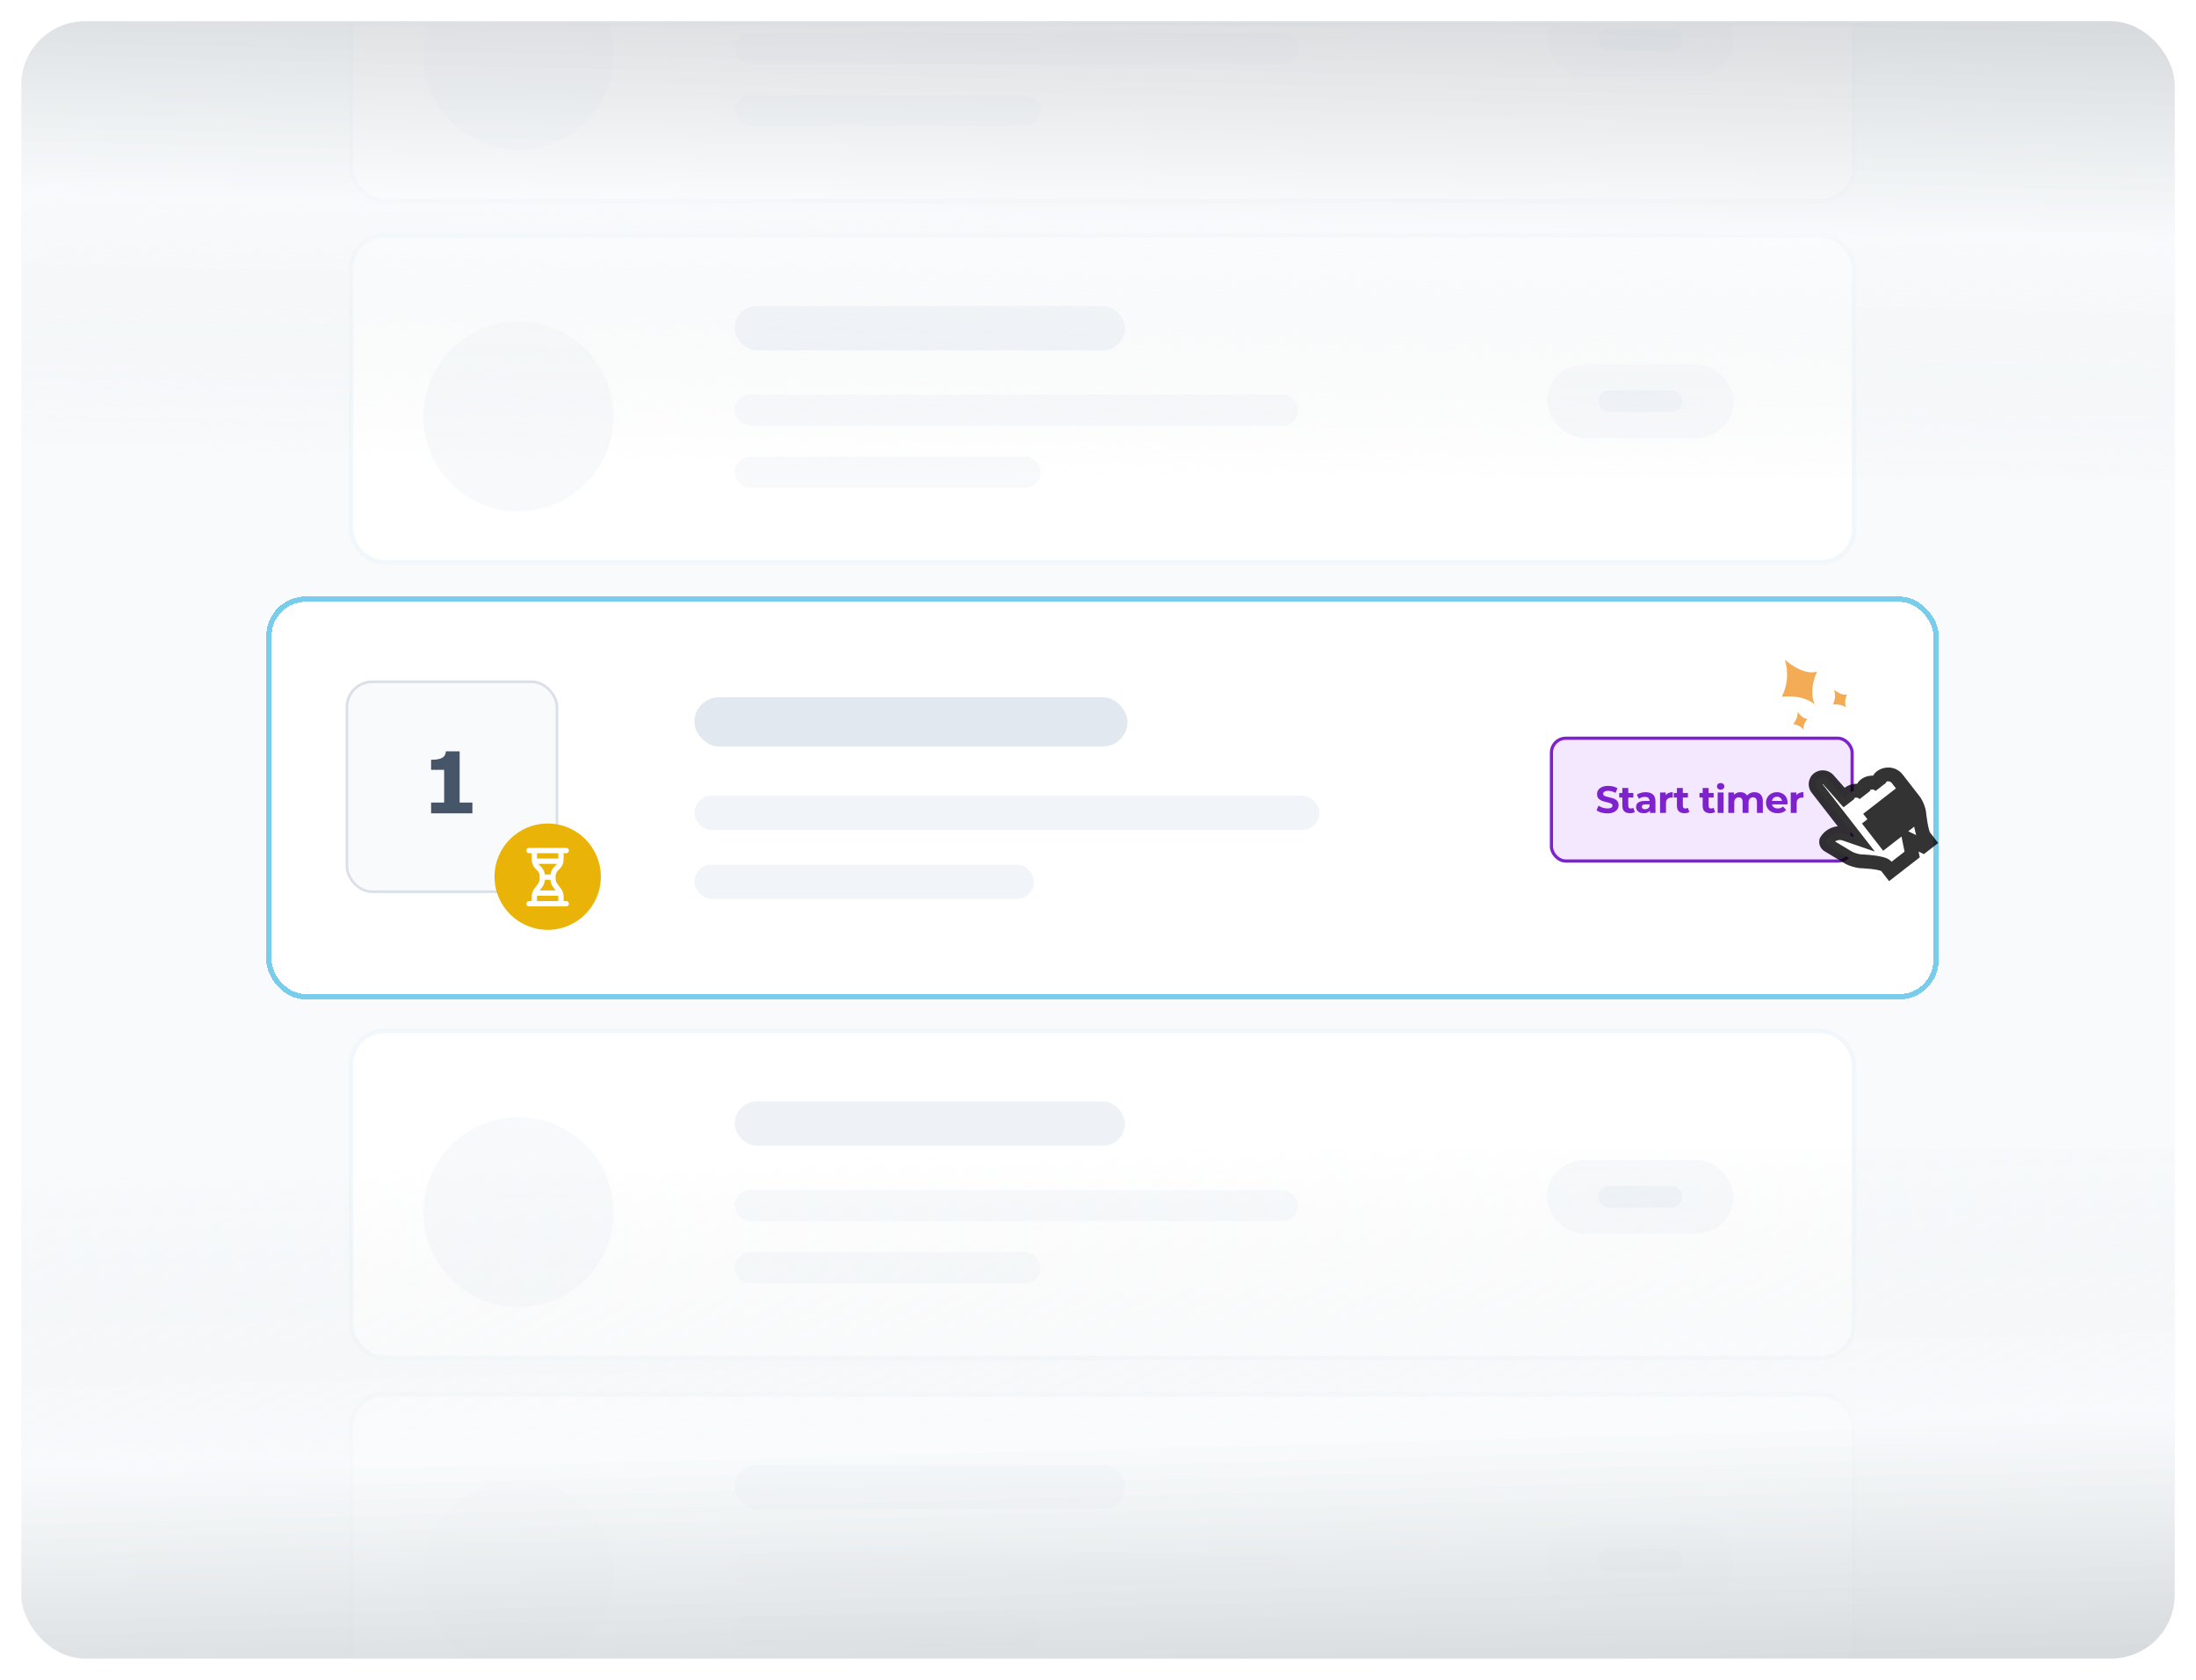 <svg width="413" height="316" viewBox="0 0 413 316" fill="none" xmlns="http://www.w3.org/2000/svg">
<g filter="url(#filter0_d_190_1603)">
<g clip-path="url(#clip0_190_1603)">
<rect x="4" width="405" height="308" rx="12" fill="#F8FAFC"/>
<g filter="url(#filter1_d_190_1603)">
<rect x="50.084" y="108.211" width="314.523" height="75.789" rx="7.405" fill="white" shape-rendering="crispEdges"/>
<rect x="50.584" y="108.711" width="313.523" height="74.789" rx="6.905" stroke="#00A0DC" stroke-opacity="0.53" shape-rendering="crispEdges"/>
<rect x="65.25" y="124.25" width="39.5" height="39.5" rx="4.75" fill="#F9FAFB" stroke="#DBE0E8" stroke-width="0.5"/>
<path d="M88.844 149H81.078V146.969H83.531V140.82H81.078V138.922C81.453 138.922 81.812 138.901 82.156 138.859C82.5 138.812 82.787 138.734 83.016 138.625C83.287 138.495 83.49 138.326 83.625 138.117C83.76 137.909 83.838 137.648 83.859 137.336H86.445V146.969H88.844V149Z" fill="#475569"/>
<circle cx="103" cy="160.914" r="10" fill="#EAB308"/>
<path d="M106.496 165.502H105.996V164.668C105.995 164.382 105.944 164.099 105.846 163.83C105.841 163.815 105.835 163.801 105.828 163.787C105.747 163.567 105.636 163.358 105.496 163.169L104.796 162.235C104.602 161.975 104.497 161.66 104.496 161.335V160.83C104.497 160.433 104.655 160.051 104.935 159.77L105.264 159.441C105.646 159.057 105.891 158.558 105.962 158.022C105.962 158.015 105.966 158.009 105.966 158.002L105.965 157.995C105.982 157.889 105.993 157.781 105.996 157.673V156.502H106.496C106.629 156.502 106.756 156.449 106.85 156.356C106.943 156.262 106.996 156.135 106.996 156.002C106.996 155.869 106.943 155.742 106.85 155.648C106.756 155.555 106.629 155.502 106.496 155.502H99.496C99.364 155.502 99.236 155.555 99.142 155.648C99.049 155.742 98.996 155.869 98.996 156.002C98.996 156.135 99.049 156.262 99.142 156.356C99.236 156.449 99.364 156.502 99.496 156.502H99.996V157.673C100 157.781 100.01 157.889 100.028 157.995L100.026 158.002C100.026 158.009 100.03 158.015 100.03 158.022C100.101 158.558 100.346 159.057 100.728 159.441L101.057 159.77C101.337 160.051 101.495 160.433 101.496 160.83V161.335C101.495 161.659 101.39 161.975 101.196 162.235L100.496 163.169C100.356 163.358 100.245 163.567 100.164 163.788C100.157 163.801 100.151 163.815 100.146 163.829C100.048 164.098 99.998 164.382 99.996 164.668V165.502H99.496C99.364 165.502 99.236 165.555 99.142 165.648C99.049 165.742 98.996 165.869 98.996 166.002C98.996 166.135 99.049 166.262 99.142 166.356C99.236 166.449 99.364 166.502 99.496 166.502H106.496C106.629 166.502 106.756 166.449 106.85 166.356C106.943 166.262 106.996 166.135 106.996 166.002C106.996 165.869 106.943 165.742 106.85 165.648C106.756 165.555 106.629 165.502 106.496 165.502ZM100.996 157.502V156.502H104.996V157.502H100.996ZM101.435 158.734C101.365 158.663 101.302 158.585 101.247 158.502H104.745C104.69 158.585 104.627 158.663 104.557 158.734L104.228 159.063C103.838 159.45 103.588 159.957 103.517 160.502H102.475C102.404 159.957 102.154 159.45 101.764 159.062L101.435 158.734ZM101.996 162.835C102.286 162.447 102.457 161.985 102.49 161.502H103.502C103.535 161.985 103.707 162.447 103.996 162.835L104.496 163.502H101.496L101.996 162.835ZM104.996 165.502H100.996V164.668C100.997 164.613 101.002 164.557 101.01 164.502H104.982C104.99 164.557 104.995 164.613 104.996 164.668V165.502Z" fill="white"/>
<rect x="130.596" y="127.162" width="81.451" height="9.256" rx="4.628" fill="#E2E8F0"/>
<rect x="130.602" y="145.668" width="117.549" height="6.479" rx="3.24" fill="#F1F5F9"/>
<rect x="130.599" y="158.629" width="63.865" height="6.479" rx="3.24" fill="#F1F5F9"/>
<g filter="url(#filter2_d_190_1603)">
<rect x="291.482" y="133.975" width="57.145" height="23.694" rx="3" fill="#F3E8FF"/>
<rect x="291.782" y="134.274" width="56.546" height="23.096" rx="2.701" stroke="#7E22CE" stroke-width="0.598"/>
<path d="M302.29 148.408C301.89 148.408 301.507 148.356 301.14 148.251C300.774 148.141 300.478 148.001 300.255 147.83L300.647 146.958C300.862 147.111 301.114 147.237 301.404 147.337C301.7 147.432 301.997 147.48 302.297 147.48C302.525 147.48 302.709 147.458 302.847 147.415C302.99 147.368 303.094 147.303 303.161 147.223C303.228 147.142 303.261 147.049 303.261 146.944C303.261 146.811 303.209 146.706 303.104 146.63C302.999 146.549 302.861 146.485 302.69 146.437C302.518 146.385 302.328 146.337 302.118 146.294C301.914 146.247 301.707 146.189 301.497 146.123C301.292 146.056 301.104 145.97 300.933 145.866C300.762 145.761 300.621 145.623 300.512 145.452C300.407 145.28 300.355 145.061 300.355 144.795C300.355 144.509 300.431 144.25 300.583 144.016C300.74 143.778 300.973 143.59 301.283 143.452C301.597 143.309 301.99 143.238 302.461 143.238C302.775 143.238 303.085 143.276 303.39 143.352C303.694 143.424 303.963 143.533 304.196 143.681L303.839 144.559C303.606 144.426 303.373 144.328 303.14 144.266C302.906 144.2 302.678 144.166 302.454 144.166C302.23 144.166 302.047 144.192 301.904 144.245C301.761 144.297 301.659 144.366 301.597 144.452C301.535 144.533 301.504 144.628 301.504 144.737C301.504 144.866 301.557 144.971 301.661 145.052C301.766 145.128 301.904 145.19 302.076 145.237C302.247 145.285 302.435 145.333 302.64 145.38C302.849 145.428 303.056 145.483 303.261 145.544C303.47 145.606 303.661 145.69 303.832 145.794C304.004 145.899 304.142 146.037 304.246 146.209C304.356 146.38 304.411 146.597 304.411 146.858C304.411 147.139 304.332 147.396 304.175 147.63C304.018 147.863 303.782 148.051 303.468 148.194C303.159 148.337 302.766 148.408 302.29 148.408ZM306.551 148.379C306.099 148.379 305.746 148.265 305.494 148.037C305.242 147.803 305.115 147.458 305.115 147.001V143.631H306.229V146.987C306.229 147.149 306.272 147.275 306.358 147.365C306.444 147.451 306.56 147.494 306.708 147.494C306.884 147.494 307.034 147.446 307.158 147.351L307.458 148.137C307.343 148.218 307.205 148.279 307.044 148.322C306.886 148.36 306.722 148.379 306.551 148.379ZM304.523 145.423V144.566H307.186V145.423H304.523ZM310.297 148.322V147.572L310.225 147.408V146.066C310.225 145.828 310.152 145.642 310.004 145.509C309.861 145.375 309.64 145.309 309.34 145.309C309.135 145.309 308.933 145.342 308.733 145.409C308.538 145.471 308.371 145.556 308.233 145.666L307.833 144.887C308.043 144.74 308.295 144.626 308.59 144.545C308.885 144.464 309.185 144.423 309.49 144.423C310.075 144.423 310.53 144.561 310.854 144.837C311.178 145.114 311.339 145.544 311.339 146.13V148.322H310.297ZM309.126 148.379C308.826 148.379 308.569 148.329 308.354 148.229C308.14 148.125 307.976 147.984 307.862 147.808C307.747 147.632 307.69 147.434 307.69 147.215C307.69 146.987 307.745 146.787 307.855 146.616C307.969 146.444 308.147 146.311 308.39 146.216C308.633 146.116 308.95 146.066 309.34 146.066H310.361V146.716H309.461C309.199 146.716 309.019 146.758 308.919 146.844C308.823 146.93 308.776 147.037 308.776 147.165C308.776 147.308 308.831 147.422 308.94 147.508C309.054 147.589 309.209 147.63 309.404 147.63C309.59 147.63 309.756 147.587 309.904 147.501C310.052 147.411 310.159 147.28 310.225 147.108L310.397 147.622C310.316 147.87 310.168 148.058 309.954 148.187C309.74 148.315 309.464 148.379 309.126 148.379ZM312.205 148.322V144.48H313.269V145.566L313.119 145.252C313.233 144.98 313.416 144.776 313.669 144.638C313.921 144.495 314.228 144.423 314.59 144.423V145.452C314.542 145.447 314.499 145.444 314.461 145.444C314.423 145.44 314.383 145.437 314.34 145.437C314.035 145.437 313.788 145.525 313.597 145.702C313.412 145.873 313.319 146.142 313.319 146.508V148.322H312.205ZM316.813 148.379C316.361 148.379 316.008 148.265 315.756 148.037C315.504 147.803 315.378 147.458 315.378 147.001V143.631H316.492V146.987C316.492 147.149 316.534 147.275 316.62 147.365C316.706 147.451 316.822 147.494 316.97 147.494C317.146 147.494 317.296 147.446 317.42 147.351L317.72 148.137C317.606 148.218 317.468 148.279 317.306 148.322C317.149 148.36 316.984 148.379 316.813 148.379ZM314.785 145.423V144.566H317.449V145.423H314.785ZM321.653 148.379C321.201 148.379 320.848 148.265 320.596 148.037C320.344 147.803 320.218 147.458 320.218 147.001V143.631H321.332V146.987C321.332 147.149 321.374 147.275 321.46 147.365C321.546 147.451 321.662 147.494 321.81 147.494C321.986 147.494 322.136 147.446 322.26 147.351L322.56 148.137C322.446 148.218 322.308 148.279 322.146 148.322C321.989 148.36 321.824 148.379 321.653 148.379ZM319.625 145.423V144.566H322.289V145.423H319.625ZM323.042 148.322V144.48H324.156V148.322H323.042ZM323.599 143.945C323.395 143.945 323.228 143.885 323.1 143.766C322.971 143.647 322.907 143.5 322.907 143.324C322.907 143.147 322.971 143 323.1 142.881C323.228 142.762 323.395 142.702 323.599 142.702C323.804 142.702 323.971 142.759 324.099 142.874C324.228 142.983 324.292 143.126 324.292 143.302C324.292 143.488 324.228 143.643 324.099 143.766C323.975 143.885 323.809 143.945 323.599 143.945ZM329.968 144.423C330.272 144.423 330.541 144.485 330.775 144.609C331.013 144.728 331.198 144.914 331.332 145.166C331.47 145.413 331.539 145.732 331.539 146.123V148.322H330.425V146.294C330.425 145.985 330.36 145.756 330.232 145.609C330.103 145.461 329.922 145.387 329.689 145.387C329.527 145.387 329.382 145.425 329.253 145.502C329.125 145.573 329.025 145.682 328.954 145.83C328.882 145.978 328.846 146.166 328.846 146.394V148.322H327.732V146.294C327.732 145.985 327.668 145.756 327.54 145.609C327.416 145.461 327.237 145.387 327.004 145.387C326.842 145.387 326.697 145.425 326.568 145.502C326.44 145.573 326.34 145.682 326.269 145.83C326.197 145.978 326.161 146.166 326.161 146.394V148.322H325.047V144.48H326.111V145.53L325.912 145.223C326.045 144.961 326.233 144.764 326.476 144.63C326.723 144.492 327.004 144.423 327.318 144.423C327.671 144.423 327.978 144.514 328.239 144.695C328.506 144.871 328.682 145.142 328.768 145.509L328.375 145.402C328.504 145.102 328.708 144.864 328.989 144.687C329.275 144.511 329.601 144.423 329.968 144.423ZM334.329 148.379C333.891 148.379 333.505 148.294 333.172 148.122C332.844 147.951 332.589 147.718 332.408 147.422C332.227 147.123 332.137 146.782 332.137 146.401C332.137 146.016 332.225 145.675 332.401 145.38C332.582 145.08 332.827 144.847 333.136 144.68C333.446 144.509 333.796 144.423 334.186 144.423C334.562 144.423 334.9 144.504 335.2 144.666C335.505 144.823 335.745 145.052 335.921 145.352C336.097 145.647 336.186 146.001 336.186 146.416C336.186 146.458 336.183 146.508 336.178 146.566C336.174 146.618 336.169 146.668 336.164 146.716H333.043V146.066H335.579L335.15 146.259C335.15 146.059 335.11 145.885 335.029 145.737C334.948 145.59 334.836 145.475 334.693 145.394C334.55 145.309 334.384 145.266 334.193 145.266C334.003 145.266 333.834 145.309 333.686 145.394C333.543 145.475 333.431 145.592 333.351 145.744C333.27 145.892 333.229 146.068 333.229 146.273V146.444C333.229 146.654 333.274 146.839 333.365 147.001C333.46 147.158 333.591 147.28 333.758 147.365C333.929 147.446 334.129 147.487 334.357 147.487C334.562 147.487 334.741 147.456 334.893 147.394C335.05 147.332 335.193 147.239 335.321 147.115L335.914 147.758C335.738 147.958 335.517 148.113 335.25 148.222C334.983 148.327 334.676 148.379 334.329 148.379ZM336.784 148.322V144.48H337.848V145.566L337.698 145.252C337.813 144.98 337.996 144.776 338.248 144.638C338.501 144.495 338.808 144.423 339.169 144.423V145.452C339.122 145.447 339.079 145.444 339.041 145.444C339.003 145.44 338.962 145.437 338.92 145.437C338.615 145.437 338.367 145.525 338.177 145.702C337.991 145.873 337.898 146.142 337.898 146.508V148.322H336.784Z" fill="#7E22CE"/>
</g>
<path d="M335.111 127.051C336.2 124.915 336.401 122.43 335.67 120.139C335.628 119.998 339.032 123.228 341.753 122.319C341.753 122.319 340.049 125.561 341.296 128.553C341.325 128.586 339.657 126.658 335.111 127.051Z" fill="#F3AC55"/>
<path d="M344.71 128.528C345.149 127.665 345.229 126.661 344.931 125.735C344.914 125.679 346.287 126.984 347.389 126.613C347.389 126.613 346.703 127.921 347.205 129.128C347.211 129.145 346.539 128.367 344.71 128.528Z" fill="#F3AC55"/>
<path d="M337.226 132.185C337.803 131.566 338.113 130.744 338.088 129.896C338.086 129.843 338.925 131.268 339.939 131.223C339.939 131.223 339.044 132.15 339.176 133.286C339.176 133.305 338.8 132.491 337.226 132.185Z" fill="#F3AC55"/>
<g filter="url(#filter3_d_190_1603)">
<mask id="path-17-outside-1_190_1603" maskUnits="userSpaceOnUse" x="334.194" y="131.193" width="33.324" height="34.029" fill="black">
<rect fill="white" x="334.194" y="131.193" width="33.324" height="34.029"/>
<path fill-rule="evenodd" clip-rule="evenodd" d="M348.906 152.245L346.916 151.562C345.558 151.095 343.966 151.777 343.358 153.083L343.5 152.779C343.349 153.103 343.478 153.518 343.79 153.706L347.58 155.986C348.18 156.347 349.258 156.682 349.965 156.721C349.965 156.721 354.127 156.85 354.738 157.636L355.511 158.631L359.616 155.443L359.048 152.594L361.668 153.849L362.694 153.052L361.921 152.057C361.31 151.271 360.935 147.592 360.935 147.592C360.846 146.889 360.425 145.857 359.988 145.294L356.772 141.153C356.042 140.251 354.686 140.113 353.724 140.86C353.243 141.234 353.142 141.908 353.498 142.366L353.756 142.698C353.044 141.781 351.688 141.644 350.726 142.39C350.245 142.764 350.144 143.438 350.5 143.897L350.758 144.228C350.046 143.312 348.69 143.174 347.728 143.921C347.247 144.294 347.146 144.968 347.502 145.427L347.76 145.759C347.646 145.611 347.539 145.506 347.436 145.437L343.85 141.368C343.365 140.818 342.529 140.747 341.962 141.187C341.391 141.63 341.293 142.443 341.733 143.01L344.921 147.115L348.906 152.245ZM355.31 145.626L356.336 144.829L359.524 148.933L358.498 149.73L355.31 145.626ZM353.258 147.22L354.284 146.423L357.472 150.527L356.446 151.324L353.258 147.22ZM351.206 148.814L352.232 148.017L355.42 152.121L354.394 152.918L351.206 148.814Z"/>
</mask>
<path fill-rule="evenodd" clip-rule="evenodd" d="M348.906 152.245L346.916 151.562C345.558 151.095 343.966 151.777 343.358 153.083L343.5 152.779C343.349 153.103 343.478 153.518 343.79 153.706L347.58 155.986C348.18 156.347 349.258 156.682 349.965 156.721C349.965 156.721 354.127 156.85 354.738 157.636L355.511 158.631L359.616 155.443L359.048 152.594L361.668 153.849L362.694 153.052L361.921 152.057C361.31 151.271 360.935 147.592 360.935 147.592C360.846 146.889 360.425 145.857 359.988 145.294L356.772 141.153C356.042 140.251 354.686 140.113 353.724 140.86C353.243 141.234 353.142 141.908 353.498 142.366L353.756 142.698C353.044 141.781 351.688 141.644 350.726 142.39C350.245 142.764 350.144 143.438 350.5 143.897L350.758 144.228C350.046 143.312 348.69 143.174 347.728 143.921C347.247 144.294 347.146 144.968 347.502 145.427L347.76 145.759C347.646 145.611 347.539 145.506 347.436 145.437L343.85 141.368C343.365 140.818 342.529 140.747 341.962 141.187C341.391 141.63 341.293 142.443 341.733 143.01L344.921 147.115L348.906 152.245ZM355.31 145.626L356.336 144.829L359.524 148.933L358.498 149.73L355.31 145.626ZM353.258 147.22L354.284 146.423L357.472 150.527L356.446 151.324L353.258 147.22ZM351.206 148.814L352.232 148.017L355.42 152.121L354.394 152.918L351.206 148.814Z" fill="white"/>
<path d="M348.906 152.245L348.484 153.474L352.605 154.89L349.932 151.448L348.906 152.245ZM346.916 151.562L347.339 150.333L346.916 151.562ZM343.79 153.706L343.12 154.819L343.79 153.706ZM347.58 155.986L348.249 154.872L347.58 155.986ZM349.965 156.721L349.894 158.018L349.91 158.019L349.925 158.019L349.965 156.721ZM354.738 157.636L355.764 156.839L354.738 157.636ZM355.511 158.631L354.485 159.428L355.282 160.454L356.308 159.657L355.511 158.631ZM359.616 155.443L360.413 156.469L361.047 155.977L360.89 155.189L359.616 155.443ZM359.048 152.594L359.609 151.422L357.266 150.299L357.774 152.848L359.048 152.594ZM361.668 153.849L361.107 155.021L361.831 155.368L362.465 154.875L361.668 153.849ZM362.694 153.052L363.491 154.078L364.517 153.281L363.72 152.255L362.694 153.052ZM360.935 147.592L362.228 147.46L362.226 147.444L362.224 147.429L360.935 147.592ZM356.772 141.153L357.798 140.356L357.79 140.346L357.782 140.336L356.772 141.153ZM353.498 142.366L352.472 143.163L353.498 142.366ZM350.5 143.897L351.526 143.1L350.5 143.897ZM347.502 145.427L348.529 144.63L347.502 145.427ZM347.436 145.437L346.462 146.296L346.572 146.421L346.71 146.514L347.436 145.437ZM343.85 141.368L342.875 142.227L343.85 141.368ZM341.733 143.01L340.706 143.807L341.733 143.01ZM344.921 147.115L345.947 146.318L344.921 147.115ZM356.336 144.829L357.363 144.032L356.566 143.006L355.539 143.803L356.336 144.829ZM359.524 148.933L360.321 149.959L361.348 149.162L360.551 148.136L359.524 148.933ZM358.498 149.73L357.472 150.527L358.269 151.553L359.295 150.756L358.498 149.73ZM354.284 146.423L355.31 145.626L354.513 144.6L353.487 145.397L354.284 146.423ZM357.472 150.527L358.269 151.553L359.295 150.756L358.498 149.73L357.472 150.527ZM356.446 151.324L355.42 152.121L356.217 153.147L357.243 152.35L356.446 151.324ZM352.232 148.017L353.258 147.22L352.461 146.194L351.435 146.991L352.232 148.017ZM355.42 152.121L356.217 153.147L357.243 152.35L356.446 151.324L355.42 152.121ZM354.394 152.918L353.368 153.715L354.165 154.741L355.191 153.944L354.394 152.918ZM349.328 151.016L347.339 150.333L346.494 152.791L348.484 153.474L349.328 151.016ZM347.339 150.333C345.347 149.649 343.067 150.63 342.18 152.535L344.536 153.631C344.865 152.924 345.769 152.542 346.494 152.791L347.339 150.333ZM344.536 153.631L344.678 153.327L342.322 152.231L342.18 152.535L344.536 153.631ZM342.322 152.231C341.884 153.17 342.251 154.297 343.12 154.819L344.459 152.592C344.6 152.677 344.678 152.798 344.711 152.906C344.745 153.014 344.753 153.166 344.678 153.327L342.322 152.231ZM343.12 154.819L346.91 157.099L348.249 154.872L344.459 152.592L343.12 154.819ZM346.91 157.099C347.69 157.569 348.973 157.967 349.894 158.018L350.036 155.423C349.543 155.396 348.671 155.126 348.249 154.872L346.91 157.099ZM349.965 156.721C349.925 158.019 349.925 158.019 349.925 158.019C349.925 158.019 349.925 158.019 349.925 158.019C349.925 158.019 349.925 158.019 349.925 158.019C349.925 158.019 349.925 158.019 349.926 158.019C349.927 158.019 349.93 158.019 349.933 158.019C349.94 158.02 349.95 158.02 349.964 158.021C349.992 158.022 350.034 158.023 350.088 158.026C350.197 158.03 350.354 158.038 350.546 158.05C350.931 158.073 351.445 158.112 351.972 158.174C352.507 158.236 353.018 158.318 353.411 158.419C353.608 158.47 353.74 158.517 353.817 158.552C353.921 158.6 353.827 158.581 353.712 158.433L355.764 156.839C355.497 156.494 355.139 156.299 354.898 156.189C354.63 156.067 354.338 155.975 354.059 155.903C353.5 155.759 352.855 155.661 352.274 155.593C351.684 155.524 351.119 155.481 350.704 155.456C350.496 155.443 350.324 155.435 350.202 155.43C350.142 155.427 350.094 155.425 350.06 155.424C350.044 155.423 350.031 155.423 350.021 155.422C350.017 155.422 350.013 155.422 350.01 155.422C350.009 155.422 350.008 155.422 350.007 155.422C350.007 155.422 350.007 155.422 350.006 155.422C350.006 155.422 350.006 155.422 350.006 155.422C350.006 155.422 350.006 155.422 349.965 156.721ZM353.712 158.433L354.485 159.428L356.537 157.834L355.764 156.839L353.712 158.433ZM356.308 159.657L360.413 156.469L358.819 154.417L354.714 157.605L356.308 159.657ZM360.89 155.189L360.322 152.34L357.774 152.848L358.341 155.697L360.89 155.189ZM358.486 153.766L361.107 155.021L362.229 152.677L359.609 151.422L358.486 153.766ZM362.465 154.875L363.491 154.078L361.897 152.026L360.871 152.823L362.465 154.875ZM363.72 152.255L362.947 151.26L360.895 152.854L361.668 153.849L363.72 152.255ZM362.947 151.26C362.976 151.296 362.89 151.163 362.765 150.694C362.659 150.295 362.563 149.806 362.481 149.315C362.399 148.829 362.336 148.363 362.293 148.017C362.271 147.845 362.255 147.704 362.244 147.607C362.238 147.558 362.234 147.52 362.232 147.495C362.23 147.483 362.229 147.474 362.229 147.468C362.228 147.465 362.228 147.462 362.228 147.461C362.228 147.461 362.228 147.46 362.228 147.46C362.228 147.46 362.228 147.46 362.228 147.46C362.228 147.46 362.228 147.46 362.228 147.46C362.228 147.46 362.228 147.46 360.935 147.592C359.643 147.724 359.643 147.724 359.643 147.724C359.643 147.724 359.643 147.724 359.643 147.724C359.643 147.724 359.643 147.725 359.643 147.725C359.643 147.726 359.643 147.727 359.643 147.728C359.643 147.73 359.644 147.733 359.644 147.737C359.645 147.745 359.646 147.756 359.648 147.771C359.651 147.8 359.655 147.843 359.661 147.896C359.673 148.003 359.691 148.155 359.714 148.34C359.76 148.709 359.829 149.212 359.918 149.744C360.006 150.271 360.118 150.849 360.254 151.361C360.371 151.803 360.561 152.424 360.895 152.854L362.947 151.26ZM362.224 147.429C362.161 146.928 361.993 146.38 361.794 145.897C361.596 145.414 361.328 144.901 361.014 144.497L358.962 146.091C359.085 146.249 359.247 146.534 359.39 146.884C359.534 147.234 359.621 147.552 359.646 147.755L362.224 147.429ZM361.014 144.497L357.798 140.356L355.746 141.95L358.962 146.091L361.014 144.497ZM357.782 140.336C356.58 138.851 354.414 138.68 352.927 139.834L354.521 141.886C354.958 141.547 355.503 141.651 355.762 141.971L357.782 140.336ZM352.927 139.834C351.926 140.612 351.64 142.093 352.472 143.163L354.524 141.569C354.579 141.64 354.59 141.719 354.582 141.774C354.574 141.827 354.548 141.866 354.521 141.886L352.927 139.834ZM352.472 143.163L352.73 143.495L354.782 141.901L354.524 141.569L352.472 143.163ZM354.782 141.901C353.594 140.372 351.411 140.214 349.929 141.364L351.523 143.417C351.965 143.074 352.493 143.191 352.73 143.495L354.782 141.901ZM349.929 141.364C348.928 142.142 348.642 143.623 349.474 144.694L351.526 143.1C351.581 143.17 351.592 143.25 351.584 143.304C351.576 143.358 351.55 143.396 351.523 143.417L349.929 141.364ZM349.474 144.694L349.732 145.025L351.784 143.431L351.526 143.1L349.474 144.694ZM351.784 143.431C350.596 141.902 348.413 141.744 346.931 142.895L348.525 144.947C348.967 144.604 349.495 144.721 349.732 145.025L351.784 143.431ZM346.931 142.895C345.93 143.672 345.645 145.153 346.476 146.224L348.529 144.63C348.583 144.7 348.595 144.78 348.586 144.835C348.578 144.888 348.552 144.926 348.525 144.947L346.931 142.895ZM346.476 146.224L346.734 146.556L348.786 144.962L348.529 144.63L346.476 146.224ZM348.786 144.962C348.621 144.749 348.417 144.532 348.163 144.36L346.71 146.514C346.682 146.496 346.673 146.485 346.679 146.492C346.686 146.498 346.704 146.518 346.734 146.556L348.786 144.962ZM348.411 144.578L344.825 140.509L342.875 142.227L346.462 146.296L348.411 144.578ZM344.825 140.509C343.883 139.44 342.27 139.303 341.165 140.161L342.759 142.213C342.768 142.206 342.787 142.197 342.817 142.2C342.846 142.202 342.863 142.214 342.875 142.227L344.825 140.509ZM341.165 140.161C340.025 141.046 339.828 142.676 340.706 143.807L342.759 142.213L342.759 142.213L341.165 140.161ZM340.706 143.807L343.895 147.912L345.947 146.318L342.759 142.213L340.706 143.807ZM343.895 147.912L347.88 153.042L349.932 151.448L345.947 146.318L343.895 147.912ZM356.107 146.652L357.133 145.855L355.539 143.803L354.513 144.6L356.107 146.652ZM355.31 145.626L358.498 149.73L360.551 148.136L357.363 144.032L355.31 145.626ZM358.727 147.907L357.701 148.704L359.295 150.756L360.321 149.959L358.727 147.907ZM359.524 148.933L356.336 144.829L354.284 146.423L357.472 150.527L359.524 148.933ZM354.055 148.246L355.081 147.449L353.487 145.397L352.461 146.194L354.055 148.246ZM353.258 147.22L356.446 151.324L358.498 149.73L355.31 145.626L353.258 147.22ZM356.675 149.501L355.649 150.298L357.243 152.35L358.269 151.553L356.675 149.501ZM357.472 150.527L354.284 146.423L352.232 148.017L355.42 152.121L357.472 150.527ZM352.003 149.84L353.029 149.043L351.435 146.991L350.409 147.788L352.003 149.84ZM351.206 148.814L354.394 152.918L356.446 151.324L353.258 147.22L351.206 148.814ZM354.623 151.095L353.597 151.892L355.191 153.944L356.217 153.147L354.623 151.095ZM355.42 152.121L352.232 148.017L350.18 149.611L353.368 153.715L355.42 152.121Z" fill="black" fill-opacity="0.8" mask="url(#path-17-outside-1_190_1603)"/>
</g>
</g>
<rect x="66.011" y="-27.708" width="282.667" height="61.502" rx="6.257" fill="white"/>
<rect x="66.011" y="-27.708" width="282.667" height="61.502" rx="6.257" stroke="#F0F6FA" stroke-width="0.834"/>
<circle opacity="0.61" cx="97.511" cy="6.366" r="17.856" fill="#F1F5F9"/>
<g opacity="0.61">
<rect x="138.168" y="2.221" width="105.955" height="5.84" rx="2.92" fill="#F1F5F9"/>
<rect x="138.166" y="13.902" width="57.566" height="5.84" rx="2.92" fill="#F1F5F9"/>
</g>
<g opacity="0.61">
<g filter="url(#filter4_d_190_1603)">
<rect x="290.985" y="-3.809" width="35.026" height="13.736" rx="6.868" fill="#F1F5F9"/>
<rect x="291.2" y="-3.594" width="34.596" height="13.306" rx="6.653" stroke="#F1F5F9" stroke-width="0.429"/>
<rect x="300.601" y="0.998" width="15.796" height="4.121" rx="2.06" fill="#E2E8F0"/>
</g>
</g>
<g opacity="0.93">
<rect x="66.011" y="40.292" width="282.667" height="61.502" rx="6.257" fill="white"/>
<rect x="66.011" y="40.292" width="282.667" height="61.502" rx="6.257" stroke="#F0F6FA" stroke-width="0.834"/>
<circle opacity="0.61" cx="97.511" cy="74.366" r="17.856" fill="#F1F5F9"/>
<g opacity="0.61">
<rect x="138.164" y="53.535" width="73.418" height="8.343" rx="4.171" fill="#E2E8F0"/>
<rect x="138.168" y="70.221" width="105.955" height="5.84" rx="2.92" fill="#F1F5F9"/>
<rect x="138.166" y="81.902" width="57.566" height="5.84" rx="2.92" fill="#F1F5F9"/>
</g>
<g opacity="0.61">
<g filter="url(#filter5_d_190_1603)">
<rect x="290.985" y="64.191" width="35.026" height="13.736" rx="6.868" fill="#F1F5F9"/>
<rect x="291.2" y="64.406" width="34.596" height="13.306" rx="6.653" stroke="#F1F5F9" stroke-width="0.429"/>
<rect x="300.601" y="68.998" width="15.796" height="4.121" rx="2.06" fill="#E2E8F0"/>
</g>
</g>
</g>
<g opacity="0.7">
<rect x="66.011" y="258.278" width="282.667" height="61.502" rx="6.257" fill="white"/>
<rect x="66.011" y="258.278" width="282.667" height="61.502" rx="6.257" stroke="#F0F6FA" stroke-width="0.834"/>
<circle opacity="0.61" cx="97.511" cy="292.352" r="17.856" fill="#F1F5F9"/>
<g opacity="0.61">
<rect x="138.164" y="271.521" width="73.418" height="8.343" rx="4.171" fill="#E2E8F0"/>
<rect x="138.168" y="288.207" width="105.955" height="5.84" rx="2.92" fill="#F1F5F9"/>
<rect x="138.166" y="299.889" width="57.566" height="5.84" rx="2.92" fill="#F1F5F9"/>
</g>
<g opacity="0.61">
<g filter="url(#filter6_d_190_1603)">
<rect x="290.985" y="282.178" width="35.026" height="13.736" rx="6.868" fill="#F1F5F9"/>
<rect x="291.2" y="282.392" width="34.596" height="13.306" rx="6.653" stroke="#F1F5F9" stroke-width="0.429"/>
<rect x="300.601" y="286.984" width="15.796" height="4.121" rx="2.06" fill="#E2E8F0"/>
</g>
</g>
</g>
<g opacity="0.93">
<rect x="66.011" y="189.943" width="282.667" height="61.502" rx="6.257" fill="white"/>
<rect x="66.011" y="189.943" width="282.667" height="61.502" rx="6.257" stroke="#F0F6FA" stroke-width="0.834"/>
<circle opacity="0.61" cx="97.511" cy="224.016" r="17.856" fill="#F1F5F9"/>
<g opacity="0.61">
<rect x="138.164" y="203.186" width="73.418" height="8.343" rx="4.171" fill="#E2E8F0"/>
<rect x="138.168" y="219.871" width="105.955" height="5.84" rx="2.92" fill="#F1F5F9"/>
<rect x="138.166" y="231.553" width="57.566" height="5.84" rx="2.92" fill="#F1F5F9"/>
</g>
<g opacity="0.61">
<g filter="url(#filter7_d_190_1603)">
<rect x="290.985" y="213.842" width="35.026" height="13.736" rx="6.868" fill="#F1F5F9"/>
<rect x="291.2" y="214.056" width="34.596" height="13.306" rx="6.653" stroke="#F1F5F9" stroke-width="0.429"/>
<rect x="300.601" y="218.648" width="15.796" height="4.121" rx="2.06" fill="#E2E8F0"/>
</g>
</g>
</g>
<rect x="4" width="405" height="1" fill="url(#paint0_linear_190_1603)"/>
<rect width="405" height="96" transform="matrix(1 0 0 -1 4 308)" fill="url(#paint1_linear_190_1603)"/>
<rect x="4" width="405" height="86" fill="url(#paint2_linear_190_1603)"/>
</g>
</g>
<defs>
<filter id="filter0_d_190_1603" x="0" y="0" width="413" height="316" filterUnits="userSpaceOnUse" color-interpolation-filters="sRGB">
<feFlood flood-opacity="0" result="BackgroundImageFix"/>
<feColorMatrix in="SourceAlpha" type="matrix" values="0 0 0 0 0 0 0 0 0 0 0 0 0 0 0 0 0 0 127 0" result="hardAlpha"/>
<feOffset dy="4"/>
<feGaussianBlur stdDeviation="2"/>
<feComposite in2="hardAlpha" operator="out"/>
<feColorMatrix type="matrix" values="0 0 0 0 0 0 0 0 0 0 0 0 0 0 0 0 0 0 0.25 0"/>
<feBlend mode="normal" in2="BackgroundImageFix" result="effect1_dropShadow_190_1603"/>
<feBlend mode="normal" in="SourceGraphic" in2="effect1_dropShadow_190_1603" result="shape"/>
</filter>
<filter id="filter1_d_190_1603" x="-63.686" y="-5.559" width="542.062" height="303.329" filterUnits="userSpaceOnUse" color-interpolation-filters="sRGB">
<feFlood flood-opacity="0" result="BackgroundImageFix"/>
<feColorMatrix in="SourceAlpha" type="matrix" values="0 0 0 0 0 0 0 0 0 0 0 0 0 0 0 0 0 0 127 0" result="hardAlpha"/>
<feOffset/>
<feGaussianBlur stdDeviation="56.885"/>
<feComposite in2="hardAlpha" operator="out"/>
<feColorMatrix type="matrix" values="0 0 0 0 0.854 0 0 0 0 0.865 0 0 0 0 0.877 0 0 0 0.98 0"/>
<feBlend mode="normal" in2="BackgroundImageFix" result="effect1_dropShadow_190_1603"/>
<feBlend mode="normal" in="SourceGraphic" in2="effect1_dropShadow_190_1603" result="shape"/>
</filter>
<filter id="filter2_d_190_1603" x="290.286" y="133.376" width="59.538" height="26.086" filterUnits="userSpaceOnUse" color-interpolation-filters="sRGB">
<feFlood flood-opacity="0" result="BackgroundImageFix"/>
<feColorMatrix in="SourceAlpha" type="matrix" values="0 0 0 0 0 0 0 0 0 0 0 0 0 0 0 0 0 0 127 0" result="hardAlpha"/>
<feOffset dy="0.598"/>
<feGaussianBlur stdDeviation="0.598"/>
<feColorMatrix type="matrix" values="0 0 0 0 0.063 0 0 0 0 0.094 0 0 0 0 0.157 0 0 0 0.05 0"/>
<feBlend mode="normal" in2="BackgroundImageFix" result="effect1_dropShadow_190_1603"/>
<feBlend mode="normal" in="SourceGraphic" in2="effect1_dropShadow_190_1603" result="shape"/>
</filter>
<filter id="filter3_d_190_1603" x="336.261" y="136.481" width="32.154" height="29.171" filterUnits="userSpaceOnUse" color-interpolation-filters="sRGB">
<feFlood flood-opacity="0" result="BackgroundImageFix"/>
<feColorMatrix in="SourceAlpha" type="matrix" values="0 0 0 0 0 0 0 0 0 0 0 0 0 0 0 0 0 0 127 0" result="hardAlpha"/>
<feOffset dy="1.299"/>
<feGaussianBlur stdDeviation="1.949"/>
<feColorMatrix type="matrix" values="0 0 0 0 0 0 0 0 0 0 0 0 0 0 0 0 0 0 0.2 0"/>
<feBlend mode="normal" in2="BackgroundImageFix" result="effect1_dropShadow_190_1603"/>
<feBlend mode="normal" in="SourceGraphic" in2="effect1_dropShadow_190_1603" result="shape"/>
</filter>
<filter id="filter4_d_190_1603" x="290.127" y="-4.238" width="36.742" height="15.453" filterUnits="userSpaceOnUse" color-interpolation-filters="sRGB">
<feFlood flood-opacity="0" result="BackgroundImageFix"/>
<feColorMatrix in="SourceAlpha" type="matrix" values="0 0 0 0 0 0 0 0 0 0 0 0 0 0 0 0 0 0 127 0" result="hardAlpha"/>
<feOffset dy="0.429"/>
<feGaussianBlur stdDeviation="0.429"/>
<feColorMatrix type="matrix" values="0 0 0 0 0.063 0 0 0 0 0.094 0 0 0 0 0.157 0 0 0 0.05 0"/>
<feBlend mode="normal" in2="BackgroundImageFix" result="effect1_dropShadow_190_1603"/>
<feBlend mode="normal" in="SourceGraphic" in2="effect1_dropShadow_190_1603" result="shape"/>
</filter>
<filter id="filter5_d_190_1603" x="290.127" y="63.762" width="36.742" height="15.453" filterUnits="userSpaceOnUse" color-interpolation-filters="sRGB">
<feFlood flood-opacity="0" result="BackgroundImageFix"/>
<feColorMatrix in="SourceAlpha" type="matrix" values="0 0 0 0 0 0 0 0 0 0 0 0 0 0 0 0 0 0 127 0" result="hardAlpha"/>
<feOffset dy="0.429"/>
<feGaussianBlur stdDeviation="0.429"/>
<feColorMatrix type="matrix" values="0 0 0 0 0.063 0 0 0 0 0.094 0 0 0 0 0.157 0 0 0 0.05 0"/>
<feBlend mode="normal" in2="BackgroundImageFix" result="effect1_dropShadow_190_1603"/>
<feBlend mode="normal" in="SourceGraphic" in2="effect1_dropShadow_190_1603" result="shape"/>
</filter>
<filter id="filter6_d_190_1603" x="290.127" y="281.748" width="36.742" height="15.453" filterUnits="userSpaceOnUse" color-interpolation-filters="sRGB">
<feFlood flood-opacity="0" result="BackgroundImageFix"/>
<feColorMatrix in="SourceAlpha" type="matrix" values="0 0 0 0 0 0 0 0 0 0 0 0 0 0 0 0 0 0 127 0" result="hardAlpha"/>
<feOffset dy="0.429"/>
<feGaussianBlur stdDeviation="0.429"/>
<feColorMatrix type="matrix" values="0 0 0 0 0.063 0 0 0 0 0.094 0 0 0 0 0.157 0 0 0 0.05 0"/>
<feBlend mode="normal" in2="BackgroundImageFix" result="effect1_dropShadow_190_1603"/>
<feBlend mode="normal" in="SourceGraphic" in2="effect1_dropShadow_190_1603" result="shape"/>
</filter>
<filter id="filter7_d_190_1603" x="290.127" y="213.413" width="36.742" height="15.453" filterUnits="userSpaceOnUse" color-interpolation-filters="sRGB">
<feFlood flood-opacity="0" result="BackgroundImageFix"/>
<feColorMatrix in="SourceAlpha" type="matrix" values="0 0 0 0 0 0 0 0 0 0 0 0 0 0 0 0 0 0 127 0" result="hardAlpha"/>
<feOffset dy="0.429"/>
<feGaussianBlur stdDeviation="0.429"/>
<feColorMatrix type="matrix" values="0 0 0 0 0.063 0 0 0 0 0.094 0 0 0 0 0.157 0 0 0 0.05 0"/>
<feBlend mode="normal" in2="BackgroundImageFix" result="effect1_dropShadow_190_1603"/>
<feBlend mode="normal" in="SourceGraphic" in2="effect1_dropShadow_190_1603" result="shape"/>
</filter>
<linearGradient id="paint0_linear_190_1603" x1="207" y1="-2.029" x2="206.999" y2="1" gradientUnits="userSpaceOnUse">
<stop offset="0" stop-color="#F8FAFC"/>
<stop offset="0.811" stop-color="#F8FAFC" stop-opacity="0.79"/>
<stop offset="1" stop-color="#E7E9EA" stop-opacity="0"/>
</linearGradient>
<linearGradient id="paint1_linear_190_1603" x1="203" y1="-194.824" x2="195.394" y2="95.801" gradientUnits="userSpaceOnUse">
<stop offset="0" stop-color="#171E28"/>
<stop offset="0.811" stop-color="#F8FAFC" stop-opacity="0.69"/>
<stop offset="1" stop-color="#E7E9EA" stop-opacity="0"/>
</linearGradient>
<linearGradient id="paint2_linear_190_1603" x1="207" y1="-174.529" x2="200.895" y2="85.857" gradientUnits="userSpaceOnUse">
<stop offset="0" stop-color="#171E28"/>
<stop offset="0.811" stop-color="#F8FAFC" stop-opacity="0.69"/>
<stop offset="1" stop-color="#E7E9EA" stop-opacity="0"/>
</linearGradient>
<clipPath id="clip0_190_1603">
<rect x="4" width="405" height="308" rx="12" fill="white"/>
</clipPath>
</defs>
</svg>
